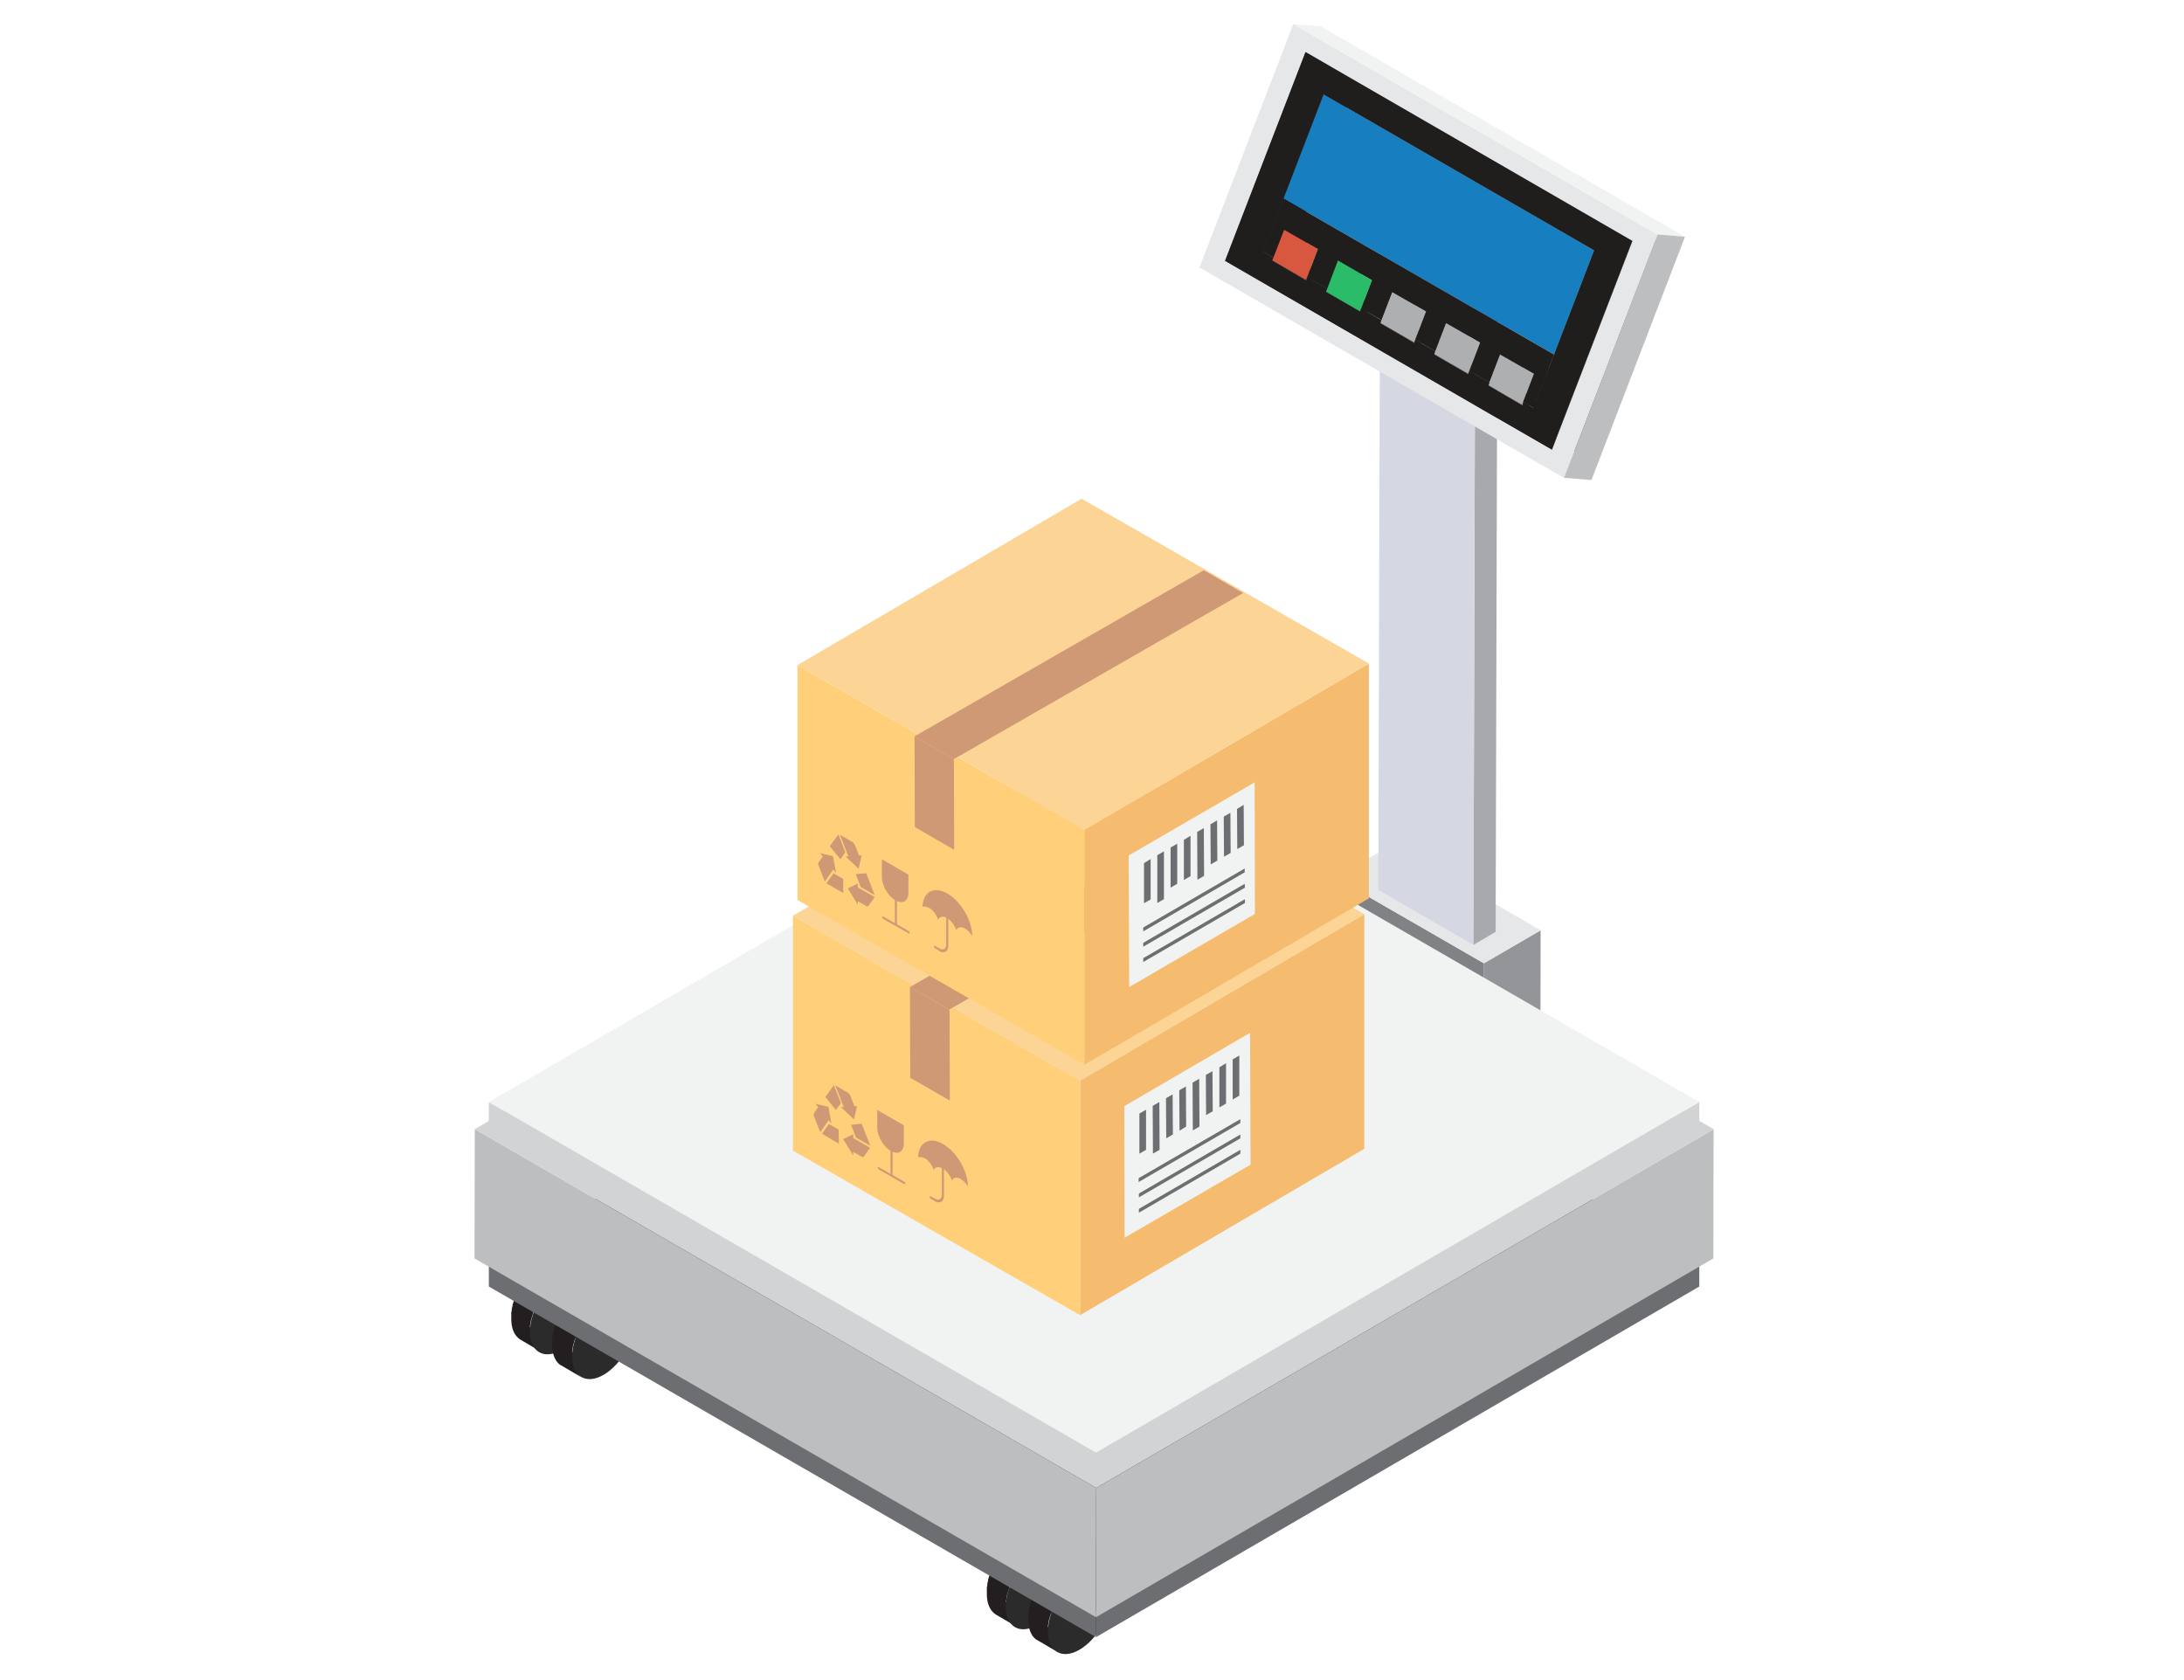 <svg width="260" height="200" viewBox="0 0 260 200" fill="none" xmlns="http://www.w3.org/2000/svg">
<path d="M119.764 190.723C119.764 190.723 119.764 190.541 119.794 190.45C119.794 190.358 119.825 190.237 119.855 190.145C119.855 190.085 119.855 190.024 119.886 189.932C119.886 189.872 119.886 189.811 119.946 189.75C119.946 189.659 120.007 189.567 120.007 189.476C120.007 189.415 120.038 189.385 120.068 189.324C120.098 189.233 120.129 189.111 120.159 189.02C120.159 188.989 120.159 188.929 120.19 188.898C120.251 188.746 120.311 188.624 120.342 188.472C120.342 188.472 120.342 188.472 120.342 188.442C120.403 188.32 120.464 188.199 120.524 188.077C120.524 188.046 120.555 188.016 120.585 187.955C120.646 187.833 120.707 187.712 120.768 187.62C120.768 187.62 120.768 187.59 120.798 187.56C120.859 187.438 120.95 187.316 121.042 187.164C121.042 187.134 121.102 187.103 121.102 187.042C121.163 186.951 121.224 186.86 121.285 186.769C121.315 186.738 121.346 186.677 121.376 186.617C121.437 186.556 121.498 186.465 121.559 186.404C121.62 186.343 121.65 186.282 121.711 186.221C121.772 186.16 121.802 186.099 121.863 186.069C121.954 185.978 122.015 185.887 122.106 185.795C122.167 185.734 122.198 185.674 122.258 185.643C122.289 185.613 122.35 185.552 122.38 185.521C122.441 185.461 122.532 185.4 122.593 185.339C122.623 185.309 122.684 185.278 122.715 185.248C122.806 185.187 122.867 185.126 122.958 185.065C122.988 185.065 123.049 185.004 123.08 184.974C123.201 184.883 123.323 184.822 123.445 184.761C123.597 184.67 123.749 184.578 123.931 184.518C123.992 184.518 124.023 184.487 124.084 184.457C124.175 184.426 124.266 184.396 124.357 184.366C124.418 184.366 124.479 184.335 124.54 184.305C124.601 184.305 124.631 184.305 124.692 184.274C124.753 184.274 124.814 184.274 124.905 184.274C124.935 184.274 124.966 184.274 125.027 184.274C125.118 184.274 125.179 184.274 125.27 184.274H125.3C125.3 184.274 125.513 184.274 125.605 184.305H125.635C125.726 184.305 125.787 184.335 125.878 184.366C125.878 184.366 125.909 184.366 125.939 184.366C126.031 184.396 126.122 184.426 126.183 184.487L123.688 183.027C123.688 183.027 123.566 182.936 123.506 182.936C123.506 182.936 123.445 182.936 123.445 182.905C123.445 182.905 123.384 182.905 123.353 182.875C123.353 182.875 123.293 182.875 123.232 182.875H123.201H123.141C123.141 182.875 122.988 182.844 122.897 182.844H122.654C122.654 182.844 122.623 182.844 122.593 182.844H122.471H122.41C122.41 182.844 122.319 182.844 122.289 182.844C122.228 182.844 122.198 182.844 122.137 182.844C122.137 182.844 122.076 182.844 122.045 182.844C122.045 182.844 121.985 182.844 121.954 182.875C121.863 182.875 121.772 182.936 121.68 182.966C121.65 182.966 121.62 182.966 121.589 182.997C121.589 182.997 121.559 182.997 121.528 182.997C121.376 183.057 121.224 183.149 121.042 183.24C120.92 183.301 120.798 183.392 120.676 183.453C120.646 183.453 120.585 183.514 120.555 183.544C120.464 183.605 120.403 183.666 120.311 183.727C120.281 183.757 120.22 183.788 120.19 183.848C120.129 183.909 120.038 183.97 119.977 184.031C119.946 184.061 119.886 184.122 119.855 184.153C119.855 184.153 119.794 184.213 119.764 184.213C119.764 184.213 119.703 184.274 119.673 184.305C119.581 184.396 119.49 184.487 119.429 184.578C119.429 184.578 119.368 184.639 119.338 184.67C119.338 184.67 119.308 184.731 119.277 184.731C119.216 184.791 119.186 184.852 119.125 184.913C119.095 184.943 119.064 185.004 119.034 185.035C119.034 185.065 118.973 185.096 118.973 185.126C118.943 185.187 118.912 185.217 118.882 185.278C118.882 185.278 118.821 185.339 118.821 185.369C118.79 185.43 118.76 185.491 118.699 185.552C118.699 185.582 118.638 185.613 118.638 185.674C118.638 185.674 118.638 185.704 118.638 185.734C118.577 185.826 118.517 185.947 118.456 186.039C118.456 186.039 118.456 186.099 118.425 186.099C118.395 186.16 118.334 186.252 118.304 186.343C118.304 186.373 118.273 186.404 118.243 186.465C118.243 186.495 118.212 186.525 118.182 186.586C118.182 186.617 118.152 186.647 118.121 186.677C118.091 186.769 118.03 186.86 117.999 186.951C117.999 186.951 117.999 186.982 117.999 187.012C117.939 187.134 117.908 187.225 117.847 187.347C117.847 187.347 117.847 187.377 117.847 187.408C117.847 187.438 117.817 187.499 117.787 187.529C117.787 187.59 117.756 187.651 117.726 187.712C117.726 187.742 117.726 187.803 117.695 187.833C117.695 187.894 117.665 187.925 117.634 187.986C117.634 188.016 117.634 188.046 117.634 188.077C117.634 188.138 117.634 188.199 117.604 188.259C117.604 188.32 117.574 188.381 117.543 188.442C117.543 188.442 117.543 188.472 117.543 188.503C117.543 188.564 117.543 188.594 117.543 188.655C117.543 188.746 117.513 188.868 117.482 188.959C117.482 188.959 117.482 189.02 117.482 189.05C117.482 189.111 117.482 189.172 117.482 189.233C117.482 189.263 117.482 189.324 117.482 189.354C117.482 189.507 117.482 189.628 117.482 189.78C117.482 190.815 117.817 191.606 118.334 192.031C118.395 192.092 118.486 192.153 118.577 192.214L121.072 193.674C120.403 193.279 119.977 192.457 119.977 191.271C119.977 191.149 119.977 190.997 119.977 190.845C119.977 190.784 119.977 190.754 119.977 190.723H119.764Z" fill="#231F20"/>
<path d="M123.474 184.761C125.543 183.574 127.247 184.517 127.247 186.921C127.247 189.324 125.573 192.214 123.505 193.431C121.436 194.647 119.733 193.674 119.733 191.271C119.733 188.868 121.406 185.978 123.474 184.761Z" fill="#2B2B2B"/>
<path d="M124.752 193.674C124.752 193.674 124.752 193.492 124.783 193.4C124.783 193.309 124.813 193.187 124.844 193.096C124.844 193.035 124.844 192.944 124.874 192.883C124.874 192.822 124.874 192.761 124.935 192.701C124.935 192.609 124.996 192.518 124.996 192.427C124.996 192.366 125.026 192.336 125.057 192.275C125.087 192.183 125.117 192.062 125.148 191.971C125.148 191.94 125.148 191.879 125.178 191.849C125.239 191.697 125.3 191.575 125.33 191.423C125.33 191.423 125.33 191.423 125.33 191.362C125.391 191.24 125.452 191.119 125.513 190.997C125.513 190.967 125.543 190.936 125.574 190.875C125.634 190.754 125.695 190.662 125.756 190.541C125.756 190.541 125.756 190.51 125.787 190.48C125.847 190.358 125.939 190.237 126.03 190.084C126.03 190.054 126.091 190.024 126.091 189.963C126.152 189.872 126.212 189.78 126.273 189.689C126.304 189.659 126.334 189.598 126.365 189.537C126.425 189.476 126.486 189.385 126.547 189.324C126.608 189.263 126.638 189.202 126.699 189.141C126.76 189.081 126.79 189.02 126.851 188.989C126.943 188.898 127.003 188.807 127.095 188.716C127.156 188.655 127.186 188.594 127.247 188.563C127.277 188.533 127.338 188.472 127.368 188.442C127.429 188.381 127.521 188.32 127.581 188.259C127.612 188.229 127.673 188.198 127.703 188.138C127.794 188.077 127.855 188.016 127.946 187.955C127.977 187.925 128.007 187.894 128.068 187.864C128.19 187.772 128.312 187.712 128.433 187.62C128.585 187.529 128.737 187.438 128.92 187.377C128.981 187.377 129.011 187.347 129.072 187.316C129.163 187.286 129.255 187.255 129.346 187.225C129.407 187.225 129.467 187.195 129.528 187.164C129.589 187.164 129.62 187.164 129.62 187.164C129.741 187.164 129.802 187.164 129.802 187.164C129.893 187.164 129.954 187.164 129.954 187.164H130.228H130.258C130.258 187.164 130.471 187.164 130.563 187.194H130.623C130.623 187.194 130.776 187.255 130.836 187.255H130.897C130.897 187.255 131.08 187.347 131.141 187.407L128.646 185.947C128.646 185.947 128.524 185.856 128.464 185.856C128.464 185.856 128.464 185.856 128.433 185.856C128.433 185.856 128.403 185.856 128.372 185.856C128.342 185.856 128.312 185.856 128.312 185.856C128.251 185.856 128.22 185.856 128.159 185.826C128.159 185.826 128.129 185.826 128.099 185.826H128.068C128.068 185.826 127.916 185.826 127.825 185.795H127.764C127.764 185.795 127.642 185.795 127.581 185.795H127.521C127.521 185.795 127.46 185.795 127.399 185.795C127.399 185.795 127.338 185.795 127.308 185.795H127.216C127.216 185.795 127.125 185.826 127.064 185.856H126.973C126.973 185.856 126.912 185.886 126.882 185.917C126.79 185.917 126.699 185.978 126.608 186.008C126.578 186.008 126.547 186.008 126.517 186.039C126.517 186.039 126.486 186.039 126.456 186.039C126.304 186.099 126.152 186.191 125.969 186.282C125.847 186.343 125.726 186.434 125.604 186.495C125.574 186.495 125.543 186.556 125.482 186.586C125.391 186.647 125.33 186.708 125.239 186.769C125.209 186.799 125.148 186.829 125.117 186.89C125.057 186.951 124.965 187.012 124.904 187.073C124.874 187.103 124.813 187.164 124.783 187.194C124.783 187.194 124.722 187.255 124.691 187.255C124.691 187.255 124.631 187.316 124.6 187.347C124.509 187.438 124.418 187.529 124.357 187.62C124.357 187.62 124.296 187.681 124.266 187.712C124.266 187.712 124.235 187.772 124.205 187.772C124.144 187.833 124.113 187.894 124.053 187.955C124.022 187.985 123.992 188.046 123.961 188.077C123.961 188.107 123.901 188.138 123.901 188.168C123.87 188.198 123.84 188.259 123.809 188.32C123.809 188.351 123.748 188.381 123.748 188.411C123.718 188.472 123.688 188.533 123.627 188.594C123.627 188.624 123.566 188.655 123.566 188.716C123.566 188.716 123.566 188.716 123.535 188.776C123.475 188.868 123.414 188.989 123.353 189.081C123.353 189.081 123.353 189.141 123.323 189.172C123.292 189.263 123.231 189.324 123.201 189.415C123.201 189.446 123.17 189.476 123.14 189.537C123.14 189.567 123.11 189.598 123.079 189.659C123.079 189.659 123.049 189.719 123.018 189.75C122.988 189.841 122.927 189.932 122.897 190.024C122.897 190.024 122.897 190.024 122.897 190.084C122.836 190.206 122.805 190.297 122.745 190.419C122.745 190.419 122.745 190.449 122.745 190.48C122.745 190.51 122.745 190.571 122.714 190.602C122.714 190.662 122.684 190.723 122.653 190.784C122.653 190.815 122.653 190.875 122.623 190.906C122.623 190.967 122.592 190.997 122.562 191.058C122.562 191.088 122.562 191.119 122.562 191.149C122.562 191.21 122.562 191.271 122.532 191.332C122.532 191.393 122.501 191.453 122.471 191.514V191.575C122.471 191.636 122.471 191.666 122.471 191.727C122.471 191.818 122.44 191.94 122.41 192.031C122.41 192.031 122.41 192.092 122.41 192.123C122.41 192.183 122.41 192.244 122.41 192.305C122.41 192.366 122.41 192.396 122.41 192.427C122.41 192.579 122.41 192.701 122.41 192.853C122.41 193.887 122.745 194.678 123.262 195.104C123.323 195.165 123.414 195.226 123.505 195.256L126 196.716C125.33 196.321 124.904 195.499 124.904 194.282C124.904 194.161 124.904 194.009 124.904 193.857C124.904 193.796 124.904 193.765 124.904 193.735L124.752 193.674Z" fill="#231F20"/>
<path d="M128.494 187.712C130.563 186.525 132.267 187.468 132.267 189.872C132.267 192.275 130.593 195.165 128.525 196.382C126.456 197.598 124.753 196.625 124.753 194.222C124.753 191.818 126.426 188.929 128.494 187.712Z" fill="#2B2B2B"/>
<path d="M63.087 157.991C63.087 157.991 63.087 157.808 63.117 157.717C63.117 157.626 63.148 157.504 63.178 157.413C63.178 157.352 63.178 157.291 63.209 157.2C63.209 157.139 63.239 157.078 63.27 157.017C63.27 156.926 63.331 156.835 63.331 156.744C63.331 156.683 63.361 156.652 63.391 156.591C63.422 156.5 63.452 156.378 63.483 156.287C63.483 156.257 63.483 156.196 63.513 156.166C63.574 156.013 63.635 155.892 63.665 155.74C63.665 155.74 63.665 155.709 63.665 155.679C63.726 155.557 63.787 155.435 63.848 155.314C63.848 155.283 63.878 155.223 63.908 155.192C63.969 155.07 64.03 154.949 64.091 154.857C64.091 154.857 64.091 154.797 64.121 154.797C64.182 154.675 64.273 154.553 64.365 154.401C64.365 154.371 64.426 154.34 64.426 154.279C64.487 154.188 64.547 154.097 64.608 154.006C64.639 153.975 64.669 153.914 64.699 153.854C64.76 153.793 64.821 153.701 64.882 153.641C64.943 153.58 64.973 153.519 65.034 153.458C65.095 153.397 65.125 153.336 65.186 153.306C65.277 153.215 65.338 153.123 65.43 153.032C65.49 152.971 65.521 152.911 65.582 152.88C65.612 152.85 65.673 152.789 65.703 152.758C65.764 152.698 65.855 152.637 65.916 152.576C65.947 152.546 66.007 152.515 66.038 152.485C66.129 152.424 66.19 152.363 66.281 152.302C66.312 152.302 66.342 152.241 66.403 152.211C66.525 152.12 66.646 152.059 66.768 151.998C66.92 151.907 67.072 151.815 67.255 151.755C67.316 151.755 67.346 151.724 67.407 151.694C67.498 151.663 67.589 151.633 67.681 151.602C67.742 151.602 67.802 151.572 67.863 151.542C67.924 151.542 67.954 151.542 68.015 151.511C68.076 151.511 68.137 151.511 68.228 151.511C68.228 151.511 68.289 151.511 68.35 151.511H68.593H68.624C68.745 151.511 68.837 151.511 68.928 151.542H68.958C69.049 151.542 69.11 151.572 69.202 151.602C69.202 151.602 69.232 151.602 69.263 151.602C69.354 151.633 69.445 151.663 69.506 151.724L67.011 150.264C66.951 150.234 66.89 150.203 66.829 150.173C66.798 150.173 66.768 150.173 66.768 150.173C66.768 150.173 66.707 150.173 66.677 150.142C66.646 150.142 66.616 150.142 66.616 150.142C66.555 150.142 66.525 150.142 66.525 150.142H66.464C66.464 150.142 66.312 150.112 66.251 150.112C66.251 150.112 66.22 150.112 66.19 150.112C66.19 150.112 66.068 150.112 66.007 150.112H65.947H65.825C65.794 150.112 65.764 150.112 65.764 150.112C65.703 150.112 65.673 150.112 65.673 150.112C65.582 150.112 65.551 150.112 65.551 150.112C65.46 150.112 65.43 150.112 65.43 150.112H65.338C65.338 150.112 65.156 150.203 65.064 150.234C65.034 150.234 65.004 150.234 64.973 150.264C64.973 150.264 64.943 150.264 64.912 150.264C64.76 150.325 64.608 150.416 64.426 150.507C64.304 150.568 64.182 150.659 64.061 150.72C64.03 150.72 64 150.781 63.939 150.812C63.848 150.872 63.787 150.933 63.696 150.994C63.665 151.024 63.604 151.055 63.574 151.116C63.513 151.177 63.422 151.237 63.361 151.298C63.331 151.329 63.27 151.39 63.239 151.42C63.239 151.42 63.178 151.481 63.148 151.481C63.148 151.481 63.087 151.542 63.057 151.572C62.965 151.663 62.874 151.755 62.813 151.846C62.813 151.846 62.752 151.907 62.722 151.937C62.722 151.937 62.692 151.998 62.661 152.028C62.6 152.089 62.57 152.15 62.509 152.211C62.479 152.241 62.448 152.272 62.418 152.333C62.418 152.363 62.357 152.393 62.357 152.424C62.327 152.485 62.296 152.515 62.266 152.576C62.266 152.606 62.205 152.637 62.205 152.667C62.175 152.728 62.144 152.789 62.083 152.85C62.083 152.88 62.022 152.911 62.022 152.971C62.022 152.971 62.022 153.002 61.992 153.032C61.931 153.123 61.87 153.245 61.809 153.336C61.809 153.336 61.809 153.397 61.779 153.397C61.749 153.458 61.688 153.549 61.657 153.641C61.657 153.671 61.627 153.701 61.596 153.762C61.596 153.793 61.566 153.823 61.536 153.884C61.536 153.914 61.505 153.945 61.475 153.975C61.444 154.067 61.384 154.158 61.353 154.249C61.353 154.249 61.353 154.279 61.353 154.31C61.292 154.432 61.262 154.523 61.201 154.645C61.201 154.645 61.201 154.675 61.201 154.705C61.201 154.736 61.201 154.797 61.171 154.827C61.171 154.888 61.14 154.949 61.11 155.01C61.11 155.04 61.11 155.101 61.079 155.131C61.079 155.192 61.049 155.223 61.019 155.283C61.019 155.314 61.019 155.344 61.019 155.375C61.019 155.435 61.019 155.496 60.988 155.557C60.988 155.618 60.958 155.679 60.927 155.74C60.927 155.74 60.927 155.77 60.927 155.801C60.927 155.861 60.927 155.892 60.927 155.922C60.927 156.013 60.897 156.135 60.866 156.226C60.866 156.226 60.866 156.287 60.866 156.318C60.866 156.378 60.866 156.439 60.866 156.5C60.866 156.561 60.866 156.591 60.866 156.622C60.866 156.774 60.866 156.896 60.866 157.048C60.866 158.082 61.201 158.873 61.718 159.299C61.779 159.36 61.87 159.421 61.962 159.481L64.456 160.942C63.787 160.546 63.361 159.725 63.361 158.538C63.361 158.386 63.361 158.265 63.361 158.112C63.361 158.052 63.361 158.021 63.361 157.991H63.087Z" fill="#231F20"/>
<path d="M66.83 152.028C68.898 150.811 70.602 151.785 70.602 154.188C70.602 156.591 68.929 159.481 66.86 160.698C64.792 161.915 63.088 160.942 63.088 158.538C63.088 156.135 64.761 153.245 66.86 152.028H66.83Z" fill="#2B2B2B"/>
<path d="M68.109 160.941C68.109 160.941 68.109 160.759 68.139 160.668C68.139 160.576 68.17 160.455 68.2 160.363C68.2 160.303 68.2 160.242 68.231 160.151C68.231 160.09 68.231 160.029 68.291 159.968C68.291 159.877 68.352 159.785 68.352 159.694C68.352 159.633 68.383 159.603 68.413 159.542C68.444 159.451 68.474 159.329 68.504 159.238C68.504 159.207 68.504 159.147 68.535 159.116C68.596 158.964 68.656 158.842 68.687 158.69C68.687 158.69 68.687 158.69 68.687 158.66C68.748 158.538 68.809 158.417 68.869 158.295C68.869 158.264 68.9 158.234 68.93 158.173C68.991 158.052 69.052 157.93 69.113 157.839C69.113 157.839 69.113 157.808 69.143 157.778C69.204 157.656 69.295 157.504 69.386 157.382C69.386 157.352 69.447 157.321 69.447 157.261C69.508 157.169 69.569 157.078 69.63 156.987C69.66 156.956 69.691 156.896 69.721 156.835C69.782 156.774 69.843 156.683 69.904 156.622C69.965 156.561 69.995 156.5 70.056 156.439C70.117 156.378 70.147 156.317 70.208 156.287C70.299 156.196 70.36 156.105 70.451 156.013C70.512 155.952 70.543 155.892 70.603 155.861C70.634 155.831 70.695 155.77 70.725 155.74C70.786 155.679 70.877 155.618 70.938 155.557C70.968 155.527 71.029 155.496 71.06 155.435C71.151 155.374 71.212 155.314 71.303 155.253C71.334 155.222 71.394 155.192 71.425 155.162C71.546 155.07 71.668 155.009 71.79 154.918C71.942 154.827 72.094 154.736 72.276 154.675C72.337 154.675 72.368 154.644 72.429 154.614C72.52 154.584 72.611 154.553 72.702 154.523C72.763 154.523 72.824 154.492 72.885 154.462C72.946 154.462 72.976 154.462 72.976 154.462C73.098 154.462 73.159 154.431 73.219 154.431C73.25 154.431 73.28 154.431 73.28 154.431C73.402 154.431 73.493 154.431 73.554 154.431H73.585C73.585 154.431 73.797 154.431 73.889 154.462C73.889 154.462 73.919 154.462 73.95 154.462C74.01 154.462 74.102 154.492 74.163 154.523H74.223C74.223 154.523 74.406 154.614 74.467 154.675L71.972 153.215C71.972 153.215 71.851 153.123 71.79 153.123C71.79 153.123 71.79 153.123 71.759 153.123H71.698C71.698 153.123 71.638 153.062 71.607 153.062C71.577 153.062 71.546 153.062 71.486 153.062H71.425H71.394H71.242H71.151H71.09H70.847H70.786C70.786 153.062 70.664 153.062 70.634 153.062H70.543C70.543 153.062 70.451 153.093 70.39 153.123H70.299C70.299 153.123 70.238 153.154 70.208 153.184C70.117 153.184 70.025 153.245 69.934 153.275C69.904 153.275 69.873 153.275 69.843 153.306C69.843 153.306 69.812 153.306 69.782 153.306C69.63 153.367 69.478 153.458 69.295 153.549C69.174 153.61 69.052 153.701 68.93 153.762C68.9 153.762 68.839 153.823 68.809 153.853C68.717 153.914 68.656 153.975 68.565 154.036C68.535 154.066 68.474 154.097 68.444 154.158C68.383 154.218 68.291 154.279 68.231 154.34C68.2 154.371 68.139 154.431 68.109 154.462C68.109 154.462 68.048 154.523 68.018 154.523C68.018 154.523 67.957 154.584 67.926 154.614C67.835 154.705 67.744 154.796 67.683 154.888C67.683 154.888 67.622 154.949 67.592 154.979C67.592 154.979 67.561 155.04 67.531 155.04C67.47 155.101 67.44 155.162 67.379 155.222C67.348 155.253 67.318 155.314 67.287 155.344C67.287 155.374 67.227 155.405 67.227 155.435C67.196 155.466 67.166 155.527 67.135 155.587C67.135 155.587 67.075 155.648 67.075 155.679C67.044 155.74 67.014 155.8 66.953 155.861C66.953 155.892 66.892 155.922 66.892 155.983C66.892 155.983 66.892 155.983 66.892 156.044C66.831 156.135 66.77 156.257 66.71 156.348C66.71 156.348 66.71 156.409 66.679 156.439C66.649 156.53 66.588 156.591 66.557 156.683C66.557 156.713 66.527 156.743 66.497 156.804C66.497 156.835 66.466 156.865 66.436 156.926C66.436 156.956 66.405 156.987 66.375 157.017C66.344 157.108 66.284 157.2 66.253 157.291C66.253 157.291 66.253 157.291 66.253 157.352C66.253 157.352 66.162 157.595 66.101 157.717C66.101 157.717 66.101 157.747 66.101 157.778C66.101 157.808 66.071 157.869 66.04 157.899C66.04 157.96 66.01 158.021 65.979 158.082C65.979 158.112 65.979 158.173 65.949 158.204C65.949 158.264 65.919 158.295 65.888 158.356C65.888 158.386 65.888 158.417 65.888 158.447C65.888 158.508 65.888 158.569 65.858 158.629C65.858 158.69 65.827 158.751 65.797 158.812V158.873C65.797 158.934 65.797 158.964 65.797 159.025C65.797 159.116 65.766 159.238 65.736 159.329C65.736 159.329 65.736 159.39 65.736 159.42C65.736 159.481 65.736 159.542 65.736 159.603C65.736 159.664 65.736 159.694 65.736 159.725C65.736 159.877 65.736 159.998 65.736 160.151C65.736 161.185 66.071 161.976 66.588 162.402C66.649 162.462 66.74 162.523 66.831 162.554L69.326 164.014C68.656 163.618 68.231 162.797 68.231 161.611C68.231 161.489 68.231 161.337 68.231 161.185C68.231 161.124 68.231 161.094 68.231 161.063L68.109 160.941Z" fill="#231F20"/>
<path d="M71.85 154.979C73.918 153.793 75.622 154.736 75.622 157.139C75.622 159.542 73.949 162.432 71.88 163.649C69.812 164.866 68.108 163.892 68.108 161.489C68.108 159.086 69.781 156.196 71.88 154.979H71.85Z" fill="#2B2B2B"/>
<path d="M183.406 110.748L183.376 128.331L176.592 132.256L176.653 114.673L183.406 110.748Z" fill="#939598"/>
<path d="M176.654 114.672L176.593 132.255L158.919 122.065L158.979 104.481L176.654 114.672Z" fill="#808285"/>
<path d="M183.406 110.748L176.653 114.672L158.979 104.481L165.762 100.527L183.406 110.748Z" fill="#E6E7E8"/>
<path d="M178.264 33.966L178.051 110.93L175.404 112.482L175.617 35.517L178.264 33.966Z" fill="#A7A9AC"/>
<path d="M175.617 35.518L175.404 112.482L164.087 105.941L164.3 28.947L175.617 35.518Z" fill="#D5D7E3"/>
<path d="M178.264 33.966L175.617 35.518L164.301 28.947L166.917 27.426L178.264 33.966Z" fill="#909294"/>
<path d="M202.297 150.081V153.153L130.474 194.89V191.818L202.297 150.081Z" fill="#6D6E71"/>
<path d="M130.474 191.818V194.89L58.194 153.153V150.081L130.474 191.818Z" fill="#6D6E71"/>
<path d="M202.297 150.081L130.474 191.818L58.195 150.081L130.018 108.344L202.297 150.081Z" fill="#1E1B1C"/>
<path d="M204 134.415L203.97 149.808L130.473 192.518L130.504 177.125L204 134.415Z" fill="#BCBEC0"/>
<path d="M130.504 177.125L130.473 192.518L56.49 149.808L56.521 134.415L130.504 177.125Z" fill="#BCBEC0"/>
<path d="M204 134.415L130.504 177.125L56.521 134.415L130.017 91.704L204 134.415Z" fill="#D1D3D4"/>
<path d="M202.297 131.19V134.262L130.474 176V172.927L202.297 131.19Z" fill="#D1D3D4"/>
<path d="M130.474 172.927V176L58.194 134.262V131.19L130.474 172.927Z" fill="#D1D3D4"/>
<path d="M202.297 131.19L130.474 172.927L58.195 131.19L130.018 89.453L202.297 131.19Z" fill="#F1F2F2"/>
<path d="M150.337 29.95L153.592 30.194L154.839 30.893L151.584 30.65L150.337 29.95Z" fill="#161314"/>
<path d="M151.584 30.65L154.839 30.893L154.687 31.258L151.432 31.015L151.584 30.65Z" fill="#121011"/>
<path d="M157.576 11.211L160.831 11.455L153.591 30.194L150.336 29.951L157.576 11.211Z" fill="#121011"/>
<path d="M152.861 27.334L156.116 27.578L154.839 30.894L151.584 30.65L152.861 27.334Z" fill="#121011"/>
<path d="M155.387 6.192L158.642 6.466L149.059 31.32L145.804 31.076L155.387 6.192Z" fill="#616263"/>
<path d="M151.433 31.015L154.688 31.259L158.734 33.601L155.479 33.327L151.433 31.015Z" fill="#161314"/>
<path d="M155.631 32.992L158.855 33.236L158.734 33.601L155.479 33.327L155.631 32.992Z" fill="#793224"/>
<path d="M157.576 11.211L160.831 11.455L156.025 23.866L152.77 23.623L157.576 11.211Z" fill="#121011"/>
<path d="M152.862 27.334L156.117 27.578L160.163 29.92L156.908 29.646L152.862 27.334Z" fill="#923C2B"/>
<path d="M156.908 29.647L160.163 29.921L158.855 33.236L155.63 32.993L156.908 29.647Z" fill="#793224"/>
<path d="M156.907 29.646L155.63 32.993L155.477 33.327L151.432 31.015L151.584 30.65L152.861 27.334L156.907 29.646Z" fill="#D7583F"/>
<path d="M155.631 32.992L158.856 33.236L161.259 34.605L158.004 34.361L155.631 32.992Z" fill="#161314"/>
<path d="M158.004 34.362L161.259 34.605L161.107 34.971L157.882 34.727L158.004 34.362Z" fill="#121011"/>
<path d="M159.282 31.015L162.537 31.289L161.259 34.605L158.004 34.362L159.282 31.015Z" fill="#121011"/>
<path d="M157.88 34.727L161.104 34.97L165.15 37.312L161.895 37.038L157.88 34.727Z" fill="#161314"/>
<path d="M162.051 36.704L165.306 36.948L165.154 37.313L161.899 37.039L162.051 36.704Z" fill="#186A3B"/>
<path d="M163.328 33.358L166.583 33.632L165.305 36.947L162.05 36.704L163.328 33.358Z" fill="#186A3B"/>
<path d="M159.282 31.015L162.537 31.289L166.583 33.632L163.328 33.358L159.282 31.015Z" fill="#1D7F47"/>
<path d="M164.453 38.073L167.708 38.317L167.556 38.682L164.301 38.438L164.453 38.073Z" fill="#121011"/>
<path d="M162.05 36.704L165.305 36.948L167.708 38.317L164.453 38.073L162.05 36.704Z" fill="#161314"/>
<path d="M165.731 34.757L168.986 35L167.708 38.316L164.453 38.073L165.731 34.757Z" fill="#121011"/>
<path d="M164.3 38.438L167.555 38.681L171.601 41.023L168.346 40.75L164.3 38.438Z" fill="#161314"/>
<path d="M168.498 40.416L171.722 40.659L171.6 41.024L168.345 40.75L168.498 40.416Z" fill="#616263"/>
<path d="M169.778 37.069L173.033 37.343L171.725 40.659L168.5 40.415L169.778 37.069Z" fill="#616263"/>
<path d="M165.732 34.757L168.987 35L173.033 37.343L169.778 37.069L165.732 34.757Z" fill="#757778"/>
<path d="M169.776 37.069L168.498 40.415L168.346 40.75L164.3 38.438L164.452 38.073L165.73 34.757L169.776 37.069Z" fill="#ADAFB1"/>
<path d="M170.871 41.784L174.126 42.028L173.974 42.393L170.749 42.149L170.871 41.784Z" fill="#121011"/>
<path d="M168.498 40.416L171.723 40.659L174.126 42.028L170.871 41.785L168.498 40.416Z" fill="#161314"/>
<path d="M172.148 38.468L175.403 38.712L174.125 42.028L170.87 41.784L172.148 38.468Z" fill="#121011"/>
<path d="M170.75 42.149L173.975 42.392L178.021 44.735L174.766 44.461L170.75 42.149Z" fill="#161314"/>
<path d="M174.916 44.127L178.171 44.37L178.019 44.735L174.764 44.461L174.916 44.127Z" fill="#616263"/>
<path d="M176.194 40.78L179.449 41.054L178.172 44.37L174.917 44.127L176.194 40.78Z" fill="#616263"/>
<path d="M172.148 38.468L175.403 38.712L179.449 41.054L176.194 40.78L172.148 38.468Z" fill="#757778"/>
<path d="M174.918 44.127L178.173 44.37L180.545 45.739L177.29 45.496L174.918 44.127Z" fill="#161314"/>
<path d="M177.29 45.496L180.545 45.739L180.424 46.104L177.169 45.861L177.29 45.496Z" fill="#121011"/>
<path d="M178.567 42.18L181.822 42.423L180.545 45.739L177.29 45.495L178.567 42.18Z" fill="#121011"/>
<path d="M177.169 45.86L180.424 46.104L184.44 48.446L181.215 48.172L177.169 45.86Z" fill="#161314"/>
<path d="M181.336 47.838L184.591 48.081L184.439 48.447L181.215 48.173L181.336 47.838Z" fill="#616263"/>
<path d="M178.568 42.18L181.823 42.423L185.869 44.765L182.614 44.492L178.568 42.18Z" fill="#757778"/>
<path d="M181.334 47.838L184.589 48.081L185.806 48.781L182.551 48.538L181.334 47.838Z" fill="#161314"/>
<path d="M182.614 44.492L185.869 44.765L184.591 48.081L181.336 47.838L182.614 44.492Z" fill="#616263"/>
<path d="M185.018 42.21L188.242 42.484L185.809 48.781L182.554 48.538L185.018 42.21Z" fill="#121011"/>
<path d="M182.612 44.492L181.335 47.838L181.213 48.173L177.167 45.861L177.289 45.495L178.566 42.18L182.612 44.492Z" fill="#ADAFB1"/>
<path d="M145.805 31.076L149.06 31.32L187.999 53.8L184.744 53.527L145.805 31.076Z" fill="#757778"/>
<path d="M189.793 29.798L185.017 42.21L152.771 23.623L157.578 11.211L189.793 29.798Z" fill="#177FC0"/>
<path d="M189.791 29.799L193.046 30.073L188.24 42.484L185.015 42.21L189.791 29.799Z" fill="#2E2E2F"/>
<path d="M157.576 11.211L160.831 11.455L193.046 30.072L189.791 29.798L157.576 11.211Z" fill="#373839"/>
<path d="M155.386 6.192L158.641 6.466L197.58 28.917L194.325 28.673L155.386 6.192Z" fill="#161314"/>
<path d="M194.325 28.673L197.58 28.916L187.997 53.8L184.742 53.526L194.325 28.673Z" fill="#121011"/>
<path d="M142.794 31.837L186.204 56.903L197.369 27.943L153.958 2.876L142.794 31.837ZM184.744 53.557L145.836 31.076L155.419 6.222L194.327 28.703L184.744 53.557Z" fill="#E6E7E8"/>
<path d="M150.337 29.951L151.584 30.651L152.862 27.335L156.907 29.647L155.63 32.993L158.003 34.362L159.28 31.016L163.326 33.358L162.049 36.704L164.452 38.073L165.729 34.758L169.775 37.069L168.498 40.416L170.871 41.785L172.148 38.469L176.194 40.781L174.916 44.127L177.289 45.496L178.567 42.18L182.613 44.492L181.335 47.838L182.552 48.538L185.016 42.211L152.77 23.623L150.337 29.951Z" fill="#201D1D"/>
<path d="M194.326 28.673L184.744 53.527L145.836 31.046L155.418 6.192L194.326 28.673ZM182.584 48.538L185.017 42.21L189.793 29.799L157.578 11.212L150.368 29.951L151.585 30.651L151.464 31.016L155.509 33.358L155.631 32.993L158.034 34.362L157.882 34.727L161.928 37.069L162.05 36.704L164.453 38.104L164.331 38.469L168.377 40.811L168.499 40.446L170.902 41.815L170.75 42.18L174.796 44.522L174.948 44.157L177.321 45.526L177.199 45.891L181.245 48.234L181.367 47.869L182.584 48.568V48.538Z" fill="#201D1D"/>
<path d="M158.004 34.362L157.882 34.727L161.897 37.039L162.049 36.704L163.327 33.358L159.281 31.015L158.004 34.362Z" fill="#2ABC68"/>
<path d="M176.196 40.78L174.918 44.127L174.766 44.461L170.751 42.149L170.872 41.784L172.15 38.468L176.196 40.78Z" fill="#ADAFB1"/>
<path d="M153.957 2.876L157.212 3.12L200.592 28.186L197.337 27.912L153.957 2.876Z" fill="#F1F2F2"/>
<path d="M197.337 27.912L200.592 28.186L189.458 57.147L186.203 56.873L197.337 27.912Z" fill="#BCBEC0"/>
<path d="M162.414 108.831V136.757L128.586 156.561V128.635L162.414 108.831Z" fill="#F5BC6F"/>
<path d="M128.586 128.634V156.561L94.394 136.97V109.013L128.586 128.634Z" fill="#FFCF7A"/>
<path d="M162.414 108.831L128.586 128.635L94.394 109.013L128.252 89.21L162.414 108.831Z" fill="#FCD495"/>
<path d="M148.877 138.643L133.88 147.344L133.849 131.677L148.816 122.946L148.877 138.643Z" fill="#F1F2F2"/>
<path d="M147.538 130.429L146.747 130.886V126.11L147.538 125.653V130.429Z" fill="#6D6E71"/>
<path d="M145.957 131.373L145.166 131.829V127.053L145.957 126.566V131.373Z" fill="#6D6E71"/>
<path d="M144.374 132.286L143.583 132.742L143.552 127.966L144.343 127.51L144.374 132.286Z" fill="#6D6E71"/>
<path d="M142.793 134.11L142.003 134.567L141.972 128.878L142.763 128.422L142.793 134.11Z" fill="#6D6E71"/>
<path d="M141.209 134.11L140.419 134.597L140.388 129.791L141.179 129.334L141.209 134.11Z" fill="#6D6E71"/>
<path d="M139.629 135.053L138.838 135.51L138.808 130.734L139.599 130.277L139.629 135.053Z" fill="#6D6E71"/>
<path d="M138.046 136.879L137.255 137.335L137.225 131.647L138.016 131.19L138.046 136.879Z" fill="#6D6E71"/>
<path d="M136.433 136.879L135.642 137.335V132.559L136.433 132.103V136.879Z" fill="#6D6E71"/>
<path d="M147.66 137.335L135.583 144.362V143.906L147.66 136.878V137.335Z" fill="#6D6E71"/>
<path d="M147.66 135.51L135.583 142.537V142.081L147.66 135.054V135.51Z" fill="#6D6E71"/>
<path d="M147.66 133.685L135.552 140.712V140.255L147.66 133.228V133.685Z" fill="#6D6E71"/>
<path d="M106.047 137H106.016C105.164 136.483 104.465 135.296 104.434 134.292V132.133L107.598 133.958V136.118C107.598 137.122 106.898 137.517 106.047 137Z" fill="#CF9975"/>
<path d="M106.137 140.042C106.137 140.042 106.015 139.889 106.015 139.829V135.691C106.015 135.691 106.076 135.57 106.137 135.631C106.197 135.661 106.258 135.783 106.258 135.844V139.981C106.258 139.981 106.228 140.102 106.137 140.042Z" fill="#CF9975"/>
<path d="M107.658 140.955L104.616 139.221C104.616 139.221 104.494 139.069 104.494 139.008C104.494 138.947 104.555 138.886 104.616 138.947L107.658 140.681C107.658 140.681 107.78 140.833 107.78 140.894C107.78 140.955 107.719 141.015 107.658 140.955Z" fill="#CF9975"/>
<path d="M110.062 137.882C109.758 137.73 109.515 137.7 109.302 137.76C109.363 135.966 110.671 135.266 112.253 136.179C113.895 137.122 115.203 139.373 115.234 141.259C115.021 140.894 114.717 140.559 114.382 140.346C113.895 140.072 113.5 140.164 113.317 140.529C113.135 139.951 112.709 139.373 112.222 139.099C111.735 138.825 111.31 138.916 111.158 139.281C110.975 138.703 110.549 138.125 110.062 137.852V137.882Z" fill="#CF9975"/>
<path d="M111.308 142.993L110.791 142.689C110.791 142.689 110.67 142.537 110.67 142.476C110.67 142.385 110.73 142.354 110.791 142.415L111.308 142.689C111.765 142.963 112.13 142.75 112.13 142.202V138.521C112.13 138.521 112.191 138.4 112.251 138.46C112.312 138.491 112.373 138.612 112.373 138.673V142.354C112.373 143.054 111.886 143.328 111.278 142.993H111.308Z" fill="#CF9975"/>
<path d="M98.986 133.775L98.621 131.767L97.069 131.402L97.404 131.798L96.887 132.528C96.887 132.528 96.826 132.71 96.887 132.832L97.647 134.779L98.651 133.349L98.986 133.745V133.775Z" fill="#CF9975"/>
<path d="M98.682 133.806L97.86 134.962L99.868 136.148L99.838 134.475L98.682 133.806Z" fill="#CF9975"/>
<path d="M101.573 135.448V135.022L100.387 135.6L101.573 137.547V137.121L102.577 137.699C102.577 137.699 102.76 137.76 102.821 137.699L103.581 136.635L101.573 135.479V135.448Z" fill="#CF9975"/>
<path d="M103.61 136.392L102.576 133.775L101.329 133.897L101.907 135.418L103.61 136.392Z" fill="#CF9975"/>
<path d="M101.727 131.706L101.209 130.398C101.209 130.398 101.057 130.155 100.966 130.094L99.445 129.212L100.449 131.798H100.114L101.666 133.258L102.031 131.676H101.696L101.727 131.706Z" fill="#CF9975"/>
<path d="M99.263 129.182L98.26 130.581L99.507 132.132L100.115 131.311L99.263 129.182Z" fill="#CF9975"/>
<path d="M108.327 117.501L113.012 120.178L147.448 100.405L142.763 97.728L108.327 117.501Z" fill="#CF9975"/>
<path d="M108.359 128.3L113.074 131.008L113.043 120.208L108.328 117.501L108.359 128.3Z" fill="#CF9975"/>
<path d="M162.961 78.989V106.945L129.103 126.749V98.793L162.961 78.989Z" fill="#F5BC6F"/>
<path d="M129.103 98.792V126.749L94.941 107.128V79.171L129.103 98.792Z" fill="#FFCF7A"/>
<path d="M162.961 78.989L129.103 98.793L94.941 79.171L128.769 59.367L162.961 78.989Z" fill="#FCD495"/>
<path d="M149.394 108.801L134.427 117.502L134.366 101.835L149.363 93.135L149.394 108.801Z" fill="#F1F2F2"/>
<path d="M148.086 100.619L147.295 101.075L147.265 96.299L148.056 95.812L148.086 100.619Z" fill="#6D6E71"/>
<path d="M146.506 101.531L145.715 101.988L145.685 97.212L146.476 96.755L146.506 101.531Z" fill="#6D6E71"/>
<path d="M144.922 102.444L144.131 102.901L144.101 98.124L144.892 97.668L144.922 102.444Z" fill="#6D6E71"/>
<path d="M143.342 104.269L142.551 104.725L142.521 99.037L143.312 98.58L143.342 104.269Z" fill="#6D6E71"/>
<path d="M141.729 104.299L140.938 104.756V99.98L141.729 99.493V104.299Z" fill="#6D6E71"/>
<path d="M140.146 105.212L139.355 105.668V100.892L140.146 100.436V105.212Z" fill="#6D6E71"/>
<path d="M138.565 107.038L137.774 107.494V101.805L138.565 101.349V107.038Z" fill="#6D6E71"/>
<path d="M136.981 107.068L136.191 107.525V102.749L136.981 102.262V107.068Z" fill="#6D6E71"/>
<path d="M148.208 107.493L136.101 114.521V114.064L148.208 107.037V107.493Z" fill="#6D6E71"/>
<path d="M148.208 105.669L136.101 112.696V112.24L148.178 105.212L148.208 105.669Z" fill="#6D6E71"/>
<path d="M148.179 103.843L136.102 110.87V110.414L148.179 103.387V103.843Z" fill="#6D6E71"/>
<path d="M106.594 107.158H106.564C105.712 106.641 105.012 105.455 104.982 104.451V102.291L108.146 104.116V106.276C108.146 107.28 107.446 107.675 106.594 107.158Z" fill="#CF9975"/>
<path d="M106.654 110.2C106.654 110.2 106.533 110.048 106.533 109.987V105.85C106.533 105.85 106.563 105.728 106.654 105.789C106.715 105.819 106.776 105.941 106.776 106.002V110.139C106.776 110.139 106.715 110.261 106.654 110.2Z" fill="#CF9975"/>
<path d="M108.176 111.113L105.134 109.379C105.134 109.379 105.012 109.227 105.012 109.166C105.012 109.105 105.073 109.044 105.134 109.105L108.176 110.839C108.176 110.839 108.297 110.991 108.297 111.052C108.297 111.143 108.237 111.174 108.176 111.113Z" fill="#CF9975"/>
<path d="M110.579 108.07C110.275 107.918 110.032 107.857 109.819 107.949C109.88 106.154 111.188 105.454 112.77 106.367C114.412 107.31 115.721 109.561 115.751 111.447C115.538 111.082 115.234 110.747 114.899 110.534C114.412 110.261 114.017 110.352 113.834 110.717C113.652 110.139 113.226 109.561 112.739 109.287C112.253 109.013 111.857 109.105 111.675 109.47C111.492 108.892 111.066 108.314 110.579 108.04V108.07Z" fill="#CF9975"/>
<path d="M111.825 113.181L111.308 112.877C111.308 112.877 111.187 112.725 111.187 112.664C111.187 112.603 111.247 112.543 111.308 112.603L111.825 112.908C112.282 113.181 112.647 112.968 112.647 112.421V108.74C112.647 108.74 112.677 108.618 112.768 108.679C112.829 108.71 112.89 108.831 112.89 108.892V112.573C112.89 113.273 112.403 113.546 111.795 113.212L111.825 113.181Z" fill="#CF9975"/>
<path d="M99.533 103.933L99.168 101.926L97.617 101.561L97.951 101.956L97.434 102.686C97.434 102.686 97.373 102.869 97.434 102.99L98.195 104.937L99.199 103.507L99.533 103.903V103.933Z" fill="#CF9975"/>
<path d="M99.23 103.964L98.378 105.15L100.386 106.306V104.633L99.23 103.964Z" fill="#CF9975"/>
<path d="M102.121 105.606V105.18L100.935 105.758L102.121 107.705V107.279L103.125 107.857C103.216 107.918 103.308 107.918 103.368 107.857L104.129 106.793L102.121 105.637V105.606Z" fill="#CF9975"/>
<path d="M104.129 106.55L103.125 103.964L101.878 104.055L102.456 105.576L104.129 106.55Z" fill="#CF9975"/>
<path d="M102.274 101.865L101.757 100.557C101.757 100.557 101.605 100.313 101.513 100.253L99.992 99.37L100.996 101.956H100.662L102.213 103.416L102.578 101.834H102.243L102.274 101.865Z" fill="#CF9975"/>
<path d="M99.811 99.34L98.777 100.739L100.054 102.291L100.632 101.469L99.811 99.34Z" fill="#CF9975"/>
<path d="M108.874 87.659L113.558 90.366L147.995 70.593L143.31 67.885L108.874 87.659Z" fill="#CF9975"/>
<path d="M108.906 98.458L113.591 101.165L113.56 90.366L108.876 87.659L108.906 98.458Z" fill="#CF9975"/>
</svg>
